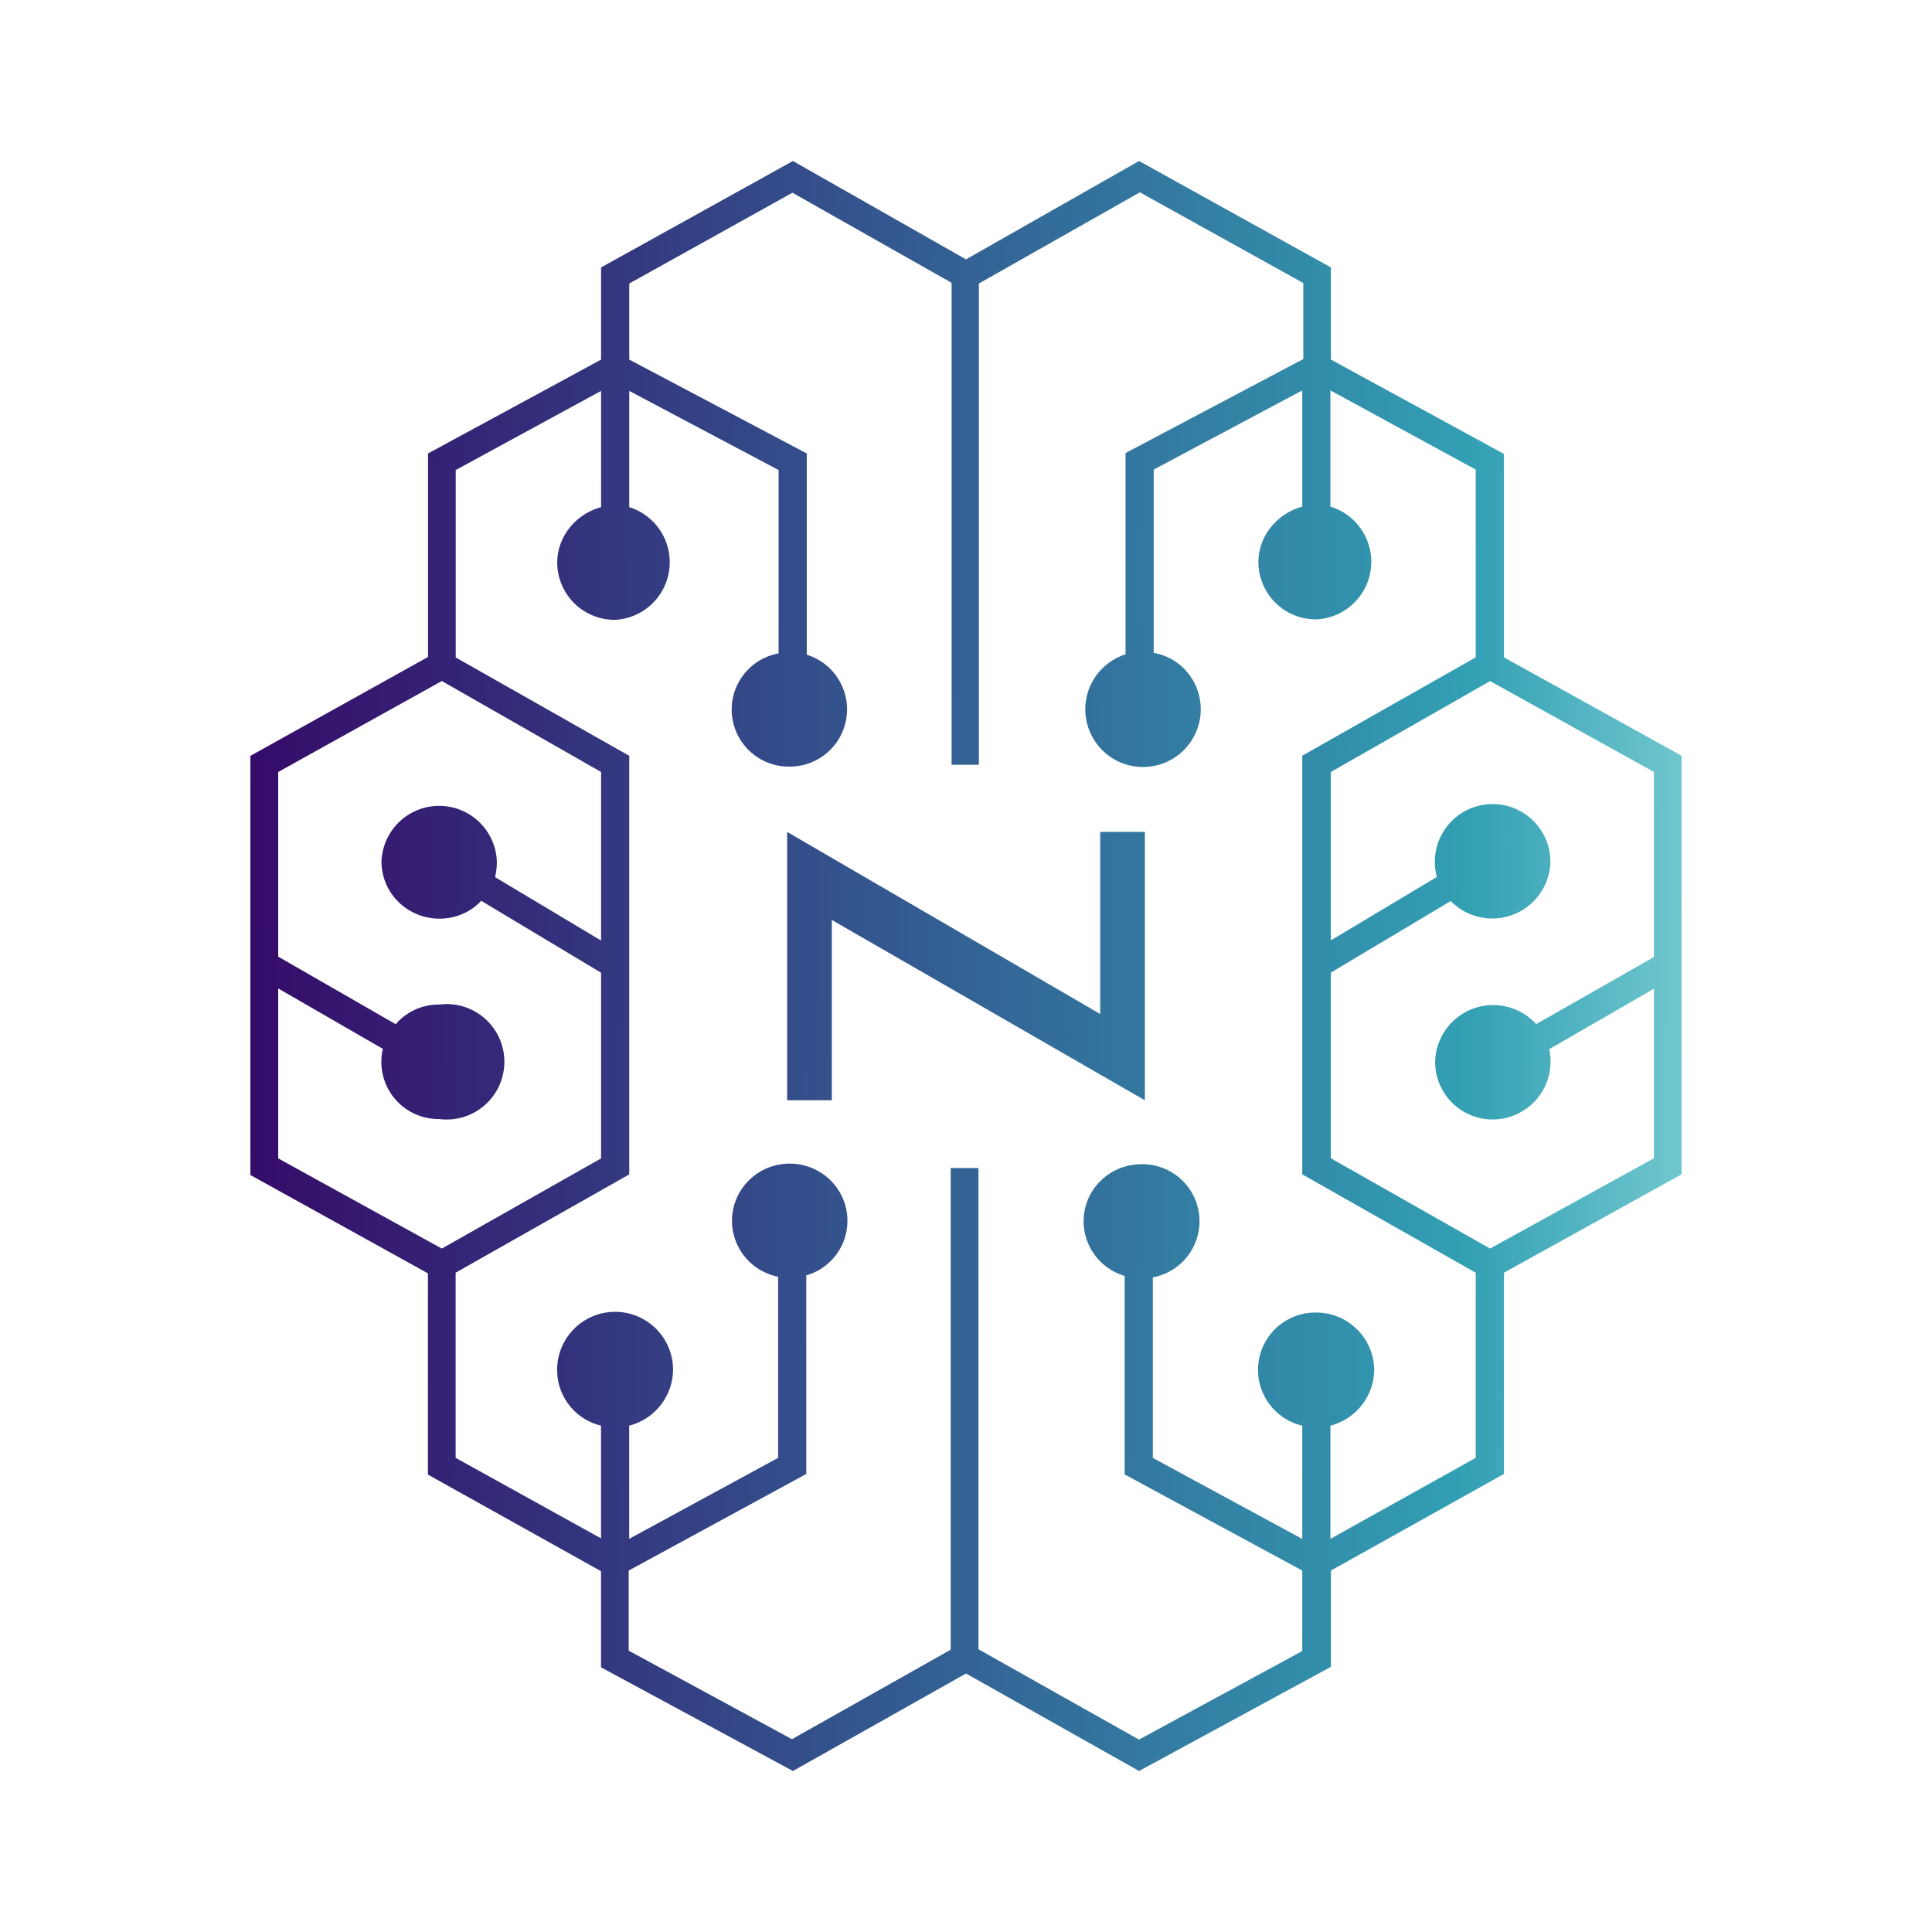 <svg xmlns="http://www.w3.org/2000/svg" xmlns:xlink="http://www.w3.org/1999/xlink" width="24" height="24" viewBox="0 0 24 24"><g fill="none"><path fill="url(#tokenBrandedNeuroni0)" fill-rule="evenodd" d="M14.15 2L12 3.222L9.85 2L7.467 3.322v1.145l-2.15 1.166v2.528L3.11 9.39v5.206l2.206 1.222v2.5l2.15 1.2v1.194L9.85 22L12 20.789L14.15 22l2.383-1.294V19.51l2.15-1.2v-2.5l2.206-1.222v-5.2l-2.206-1.222V5.639l-2.15-1.172V3.322zm-2.333 1.511L9.844 2.394L7.817 3.522v.945l2.205 1.166v2.5a.711.711 0 0 1-.222 1.39a.71.71 0 0 1-.711-.706c0-.35.25-.64.583-.7V5.839l-1.855-.983V6.3a.717.717 0 0 1-.173 1.4a.714.714 0 0 1-.722-.706c0-.333.234-.61.545-.694V4.856l-1.806.983v2.328l2.156 1.222v5.2L5.66 15.81v2.3l1.806 1v-1.4a.71.71 0 0 1-.545-.694a.718.718 0 0 1 1.44 0a.725.725 0 0 1-.545.694v1.406l1.85-1.006v-2.25a.71.71 0 0 1-.573-.694c0-.395.323-.711.717-.711c.395 0 .717.316.717.71a.705.705 0 0 1-.511.678v2.467l-2.206 1.2v.995l2.028 1.1l1.972-1.112V14.51h.345v5.978l1.994 1.122l2.028-1.1v-1l-2.206-1.194V15.85a.71.71 0 0 1-.51-.678c0-.394.321-.71.721-.71a.709.709 0 0 1 .139 1.406v2.243l1.856 1.006V17.71a.712.712 0 0 1 .177-1.405a.72.72 0 0 1 .717.71a.725.725 0 0 1-.544.695v1.406l1.805-1.006v-2.3l-2.155-1.222v-5.2l2.155-1.222V5.833l-1.805-.983v1.444a.716.716 0 0 1-.172 1.4a.714.714 0 0 1-.723-.705c0-.333.234-.611.545-.695V4.85l-1.845.983v2.278c.334.056.584.35.584.7a.717.717 0 0 1-1.434 0c0-.322.211-.589.5-.683v-2.5L16.19 4.46v-.944l-2.03-1.127l-2 1.133V9.5h-.339V3.511zm6.694 4.95l2.034 1.128v2.3l-1.462.833a.721.721 0 0 0-1.255.467a.715.715 0 0 0 1.027.646a.72.72 0 0 0 .39-.802l1.3-.75v2.106L18.51 15.51l-1.978-1.122v-2.306l1.49-.889a.722.722 0 0 0 1.238-.494a.718.718 0 1 0-1.411.195l-1.317.788V9.59zM3.456 9.59l2.033-1.13l1.978 1.13v2.094l-1.317-.788a.8.8 0 0 0 .022-.195a.717.717 0 0 0-1.433 0c0 .394.322.711.722.711c.2 0 .389-.083.517-.222l1.489.894v2.306l-1.978 1.12l-2.033-1.12v-2.111l1.3.75a.71.71 0 0 0 .7.872a.717.717 0 1 0 0-1.422a.7.7 0 0 0-.54.244l-1.46-.839v-2.3zm6.322 4.078v-3.334l3.889 2.262v-2.262h.555v3.334l-3.889-2.24v2.24z" clip-rule="evenodd"/><defs><linearGradient id="tokenBrandedNeuroni0" x1="3.111" x2="21.722" y1="11.245" y2="11.4" gradientUnits="userSpaceOnUse"><stop stop-color="#350B69"/><stop offset=".81" stop-color="#329FB3"/><stop offset="1" stop-color="#83D3D7"/></linearGradient></defs></g></svg>